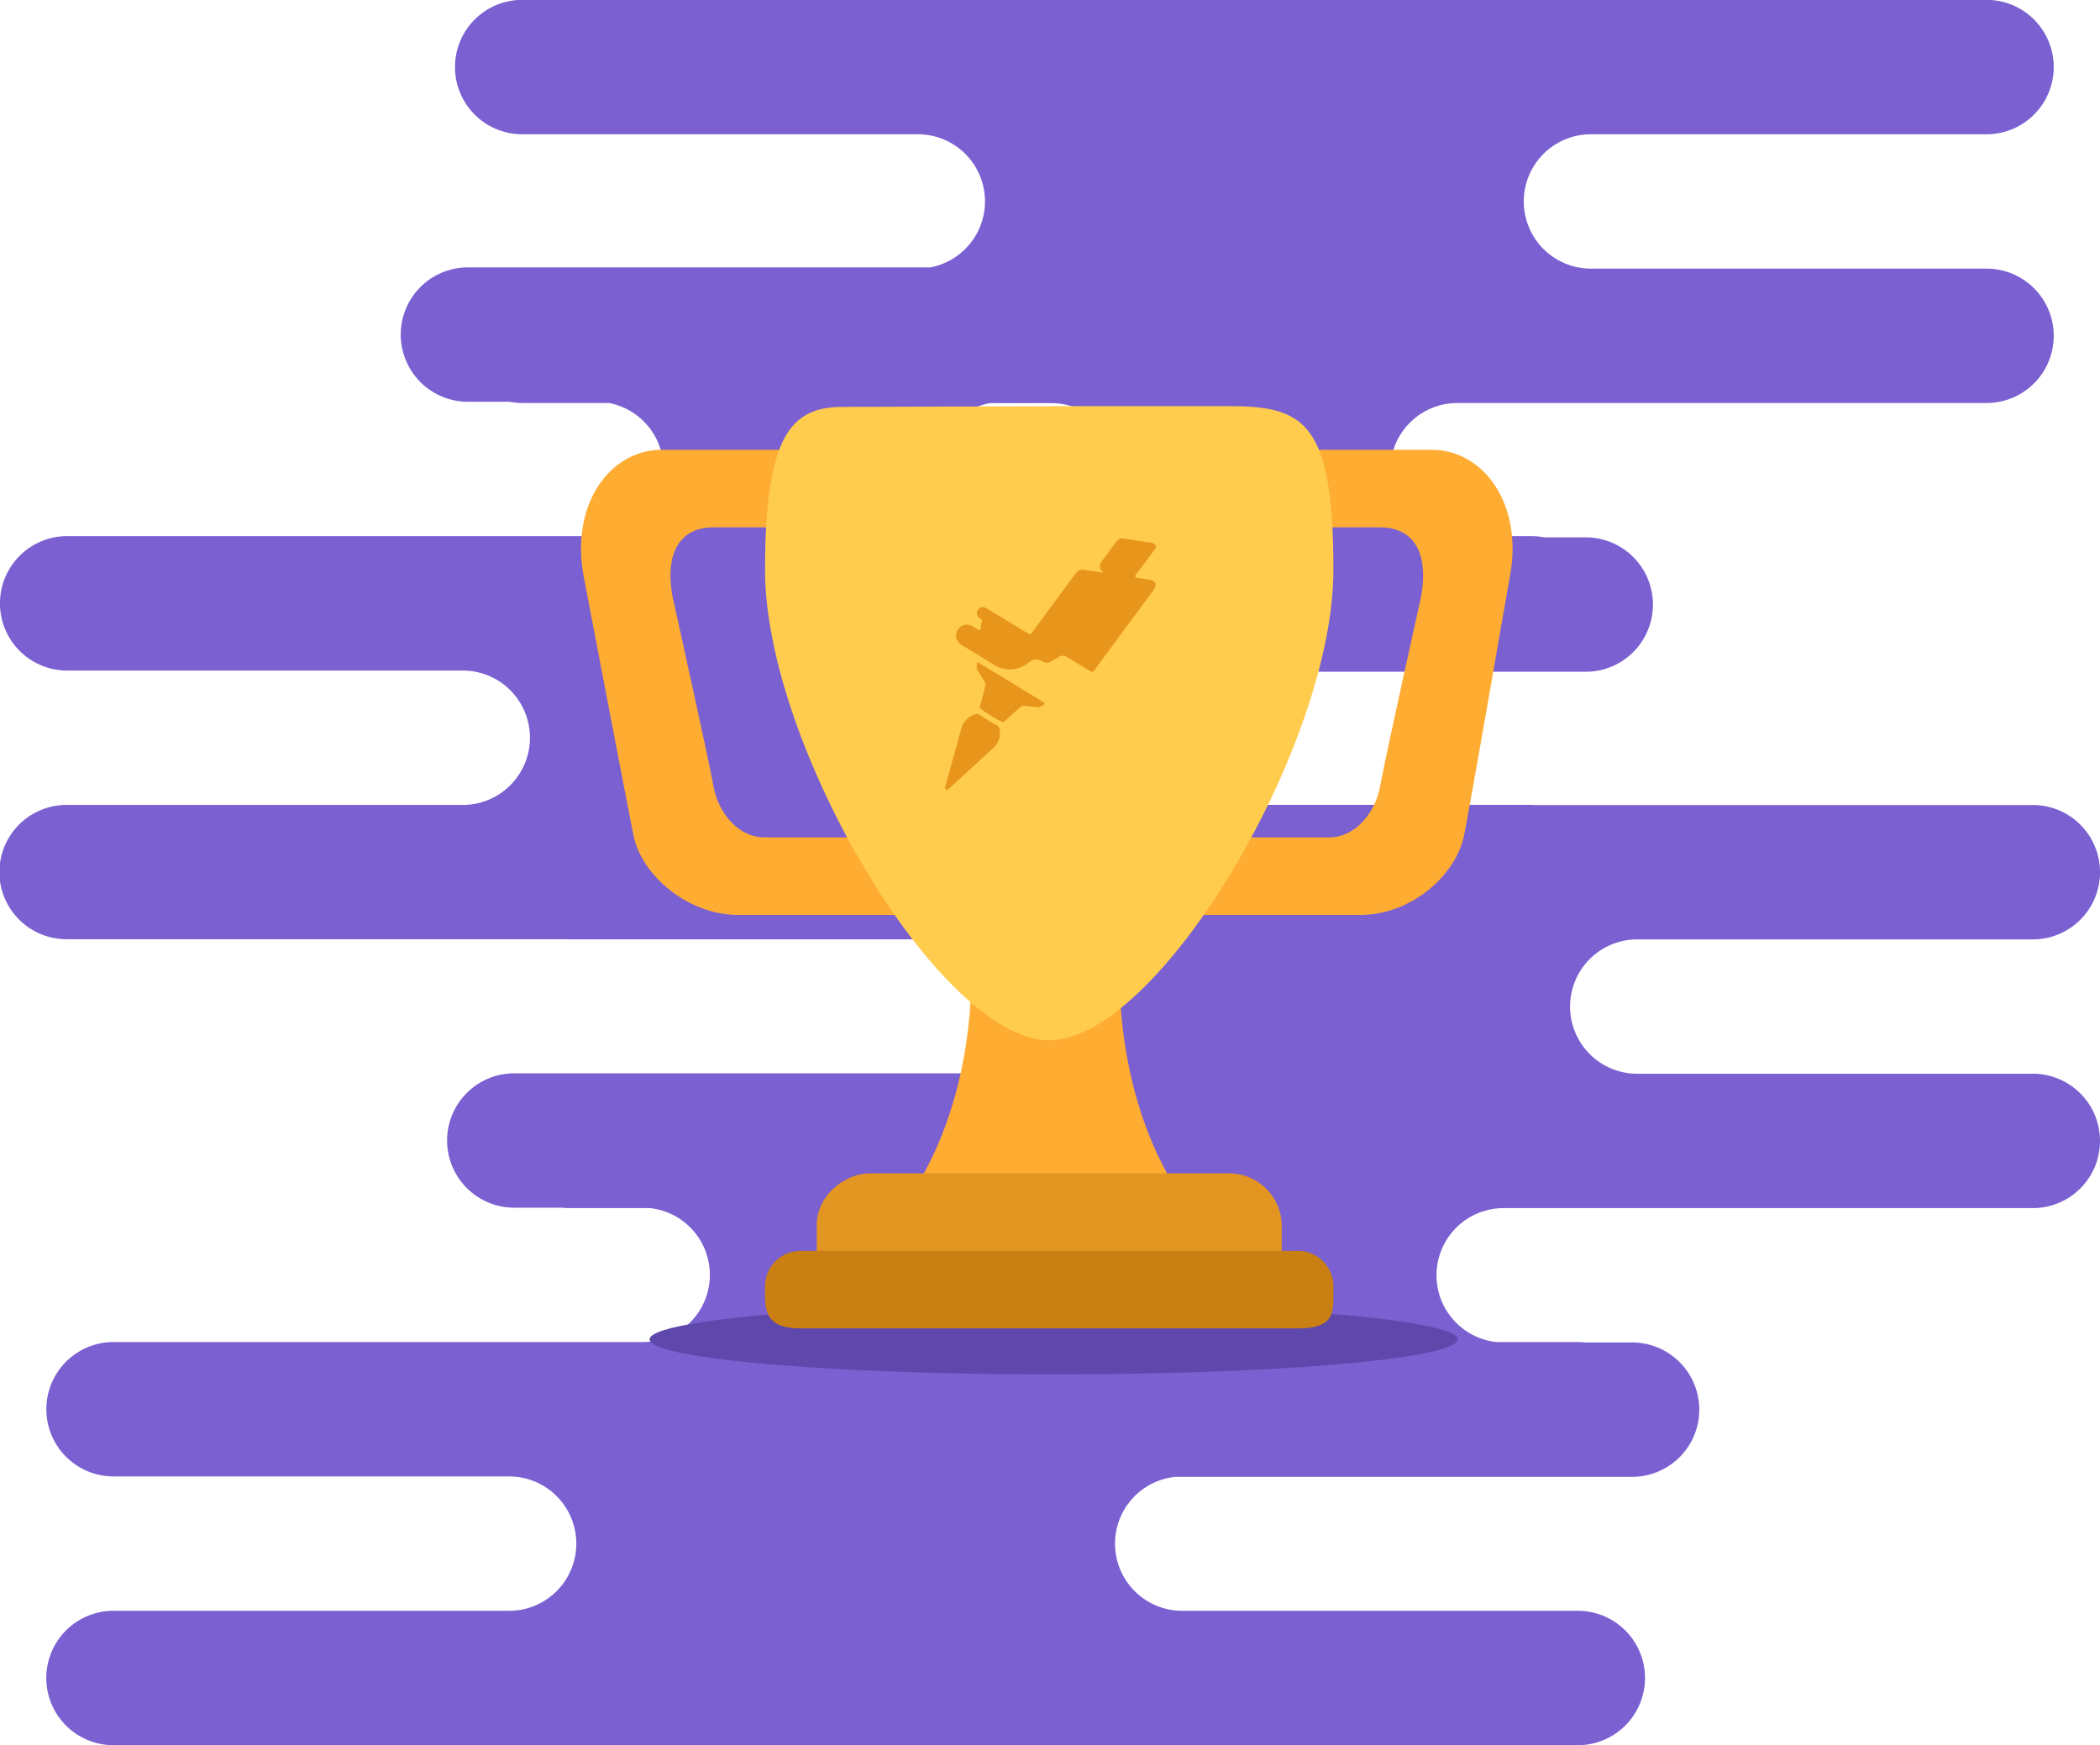 <svg xmlns="http://www.w3.org/2000/svg" width="361.064" height="300" viewBox="0 0 361.064 300">
  <g id="Group_1633" data-name="Group 1633" transform="translate(-134 -679)">
    <path id="Path_3047" data-name="Path 3047" d="M349.516,184.564H281.5a11.548,11.548,0,0,1,0-23.1h68.02a11.548,11.548,0,0,0,0-23.1H263.677c-.121,0-.232-.022-.353-.022H195.3a11.545,11.545,0,0,1-2.164-22.887h79.513a11.548,11.548,0,1,0,0-23.1H265.51a11.716,11.716,0,0,0-2.175-.21H248.4a11.547,11.547,0,0,1,2.175-22.887h90.984a11.548,11.548,0,0,0,0-23.1h-68.02a11.548,11.548,0,1,1,0-23.1h68.02a11.548,11.548,0,0,0,0-23.1H89.78a11.549,11.549,0,0,0,0,23.1H157.8a11.545,11.545,0,0,1,2.164,22.887H80.451a11.548,11.548,0,0,0,0,23.1h7.154a11.717,11.717,0,0,0,2.175.21h14.927a11.547,11.547,0,0,1-2.175,22.887H11.548a11.554,11.554,0,0,0,0,23.108h68.02a11.548,11.548,0,1,1,0,23.1H11.548a11.543,11.543,0,1,0,0,23.085H97.387c.121,0,.232.022.353.022h68.02a11.546,11.546,0,0,1,1.2,23.03H88.422a11.548,11.548,0,0,0,0,23.1h8.115a11.04,11.04,0,0,0,1.214.066h13.966a11.547,11.547,0,0,1-1.214,23.03H19.519a11.548,11.548,0,0,0,0,23.1h68.02a11.548,11.548,0,1,1,0,23.1H19.508a11.548,11.548,0,0,0,0,23.1H271.284a11.549,11.549,0,0,0,0-23.1h-68.02a11.546,11.546,0,0,1-1.2-23.03h78.552a11.548,11.548,0,0,0,0-23.1H272.5a11.044,11.044,0,0,0-1.214-.066H257.318a11.547,11.547,0,0,1,1.214-23.03h90.984a11.548,11.548,0,0,0,0-23.1ZM180.764,69.28a11.545,11.545,0,0,1,2.164,22.887h-10.6a11.545,11.545,0,0,1-2.164-22.887h10.6Zm-.464,161.4a11.546,11.546,0,0,1-1.2-23.03h9.638a11.546,11.546,0,0,1,1.2,23.03Z" transform="translate(134 679.02)" fill="#7a60d1"/>
    <g id="Group_1537" data-name="Group 1537" transform="translate(230 743)">
      <ellipse id="Oval_2" data-name="Oval 2" cx="69.471" cy="6.024" rx="69.471" ry="6.024" transform="translate(15.683 160.22)" fill="#5f48ab"/>
      <g id="Group_274" data-name="Group 274" transform="translate(0 0)">
        <g id="trophy-medal-winner-prize-37ca31b0a43c9f59">
          <g id="g10">
            <g id="g14_Clipped" data-name="g14 Clipped">
              <path id="path18" d="M168.8,168.8H0V0H168.8Z" transform="translate(168.796 168.796) rotate(180)" fill="none"/>
              <g id="g14" transform="translate(3.899 5.822)">
                <g id="g20" transform="translate(0 7.504)">
                  <path id="path22" d="M37.447,66.63H10.795c-4.9,0-8.884.462-8.884-4.442v8.884a8.887,8.887,0,0,0,8.884,8.884H46.331c8.884,0,15.916-9.439,13.326-22.21,0,0-7.956-41.644-8.515-44.233C49.662,6.663,41.7,0,33.191,0H2.279c-4.9,0-.369,8.422-.369,13.326V22.21a8.887,8.887,0,0,1,8.884-8.884H28.563c4.9,0,8.142,4.629,8.884,8.884s7.032,32.573,7.032,32.573C45.962,63.3,42.351,66.63,37.447,66.63" transform="translate(60.2 79.956) rotate(180)" fill="#ffac33"/>
                </g>
                <g id="g24" transform="translate(98.196 7.504)">
                  <path id="path26" d="M22.755,66.63H49.407c4.9,0,12.5.462,12.5-4.442v8.884c0,4.9-7.591,8.884-12.5,8.884H13.871c-8.884,0-15.92-9.439-13.326-22.21,0,0,7.254-41.839,7.867-44.42C9.984,6.663,17.482,0,26.18,0H57.918C62.826,0,61.9,8.422,61.9,13.326V22.21c0-4.9-7.591-8.884-12.5-8.884H31.639c-4.9,0-8.147,4.629-8.884,8.884s-7.036,32.573-7.036,32.573C14.244,63.3,17.851,66.63,22.755,66.63" transform="translate(61.971 79.956) rotate(180)" fill="#ffac33"/>
                </g>
                <g id="g28" transform="translate(52.555 82.607)">
                  <path id="path30" d="M14.619,44.42c0,30.907,12.033,0,12.033,0s13.326,30.907,13.326,0S54.6,0,54.6,0H0S14.619,13.513,14.619,44.42" transform="translate(54.597 58.157) rotate(180)" fill="#ffac33"/>
                </g>
                <g id="g32" transform="translate(31.637 0)">
                  <path id="path34" d="M0,80.809C0,50.714,30.072,0,48.862,0S97.724,50.714,97.724,80.809c0,23.076-4.442,28.069-13.326,28.069-6.1,0-26.763.12-35.536.12-6.179,0-26.27.009-31.094.009C4.811,109.006,0,105.964,0,80.809" transform="translate(97.724 109.006) rotate(180)" fill="#ffcc4d"/>
                </g>
                <g id="g36" transform="translate(40.51 131.879)">
                  <path id="path38" d="M.012,8.884C.012,3.98-.45,0,4.454,0H75.526c4.9,0,4.442,3.98,4.442,8.884v4.442c0,4.9-4.629,8.884-9.253,8.884H8.9A9.069,9.069,0,0,1,.012,13.326Z" transform="translate(79.979 22.21) rotate(180)" fill="#e39522"/>
                </g>
                <g id="g40" transform="translate(31.637 145.205)">
                  <path id="path42" d="M0,6.108C0,2.732-.186,0,6.108,0H91.617c5.739,0,6.108,2.732,6.108,6.108v1.11a6.107,6.107,0,0,1-6.108,6.108H6.108A6.1,6.1,0,0,1,0,7.218Z" transform="translate(97.724 13.326) rotate(180)" fill="#c97f11"/>
                </g>
              </g>
              <path id="path18-2" data-name="path18" d="M168.8,168.8H0V0H168.8Z" transform="translate(168.796 168.796) rotate(180)" fill="none"/>
            </g>
          </g>
        </g>
        <g id="Group_28" data-name="Group 28" transform="translate(66.483 28.557)">
          <path id="Fill_22" data-name="Fill 22" d="M11.631,6.943c-1.087-.665-5.675-3.459-5.675-3.459S1.371.686.283.024A.16.16,0,0,0,.04.153C.028.407.01.778,0,.985a.49.49,0,0,0,.075.284l1.3,2.07a.914.914,0,0,1,.111.717L.568,7.591A.369.369,0,0,0,.7,7.973a17.633,17.633,0,0,0,1.768,1.22,17.585,17.585,0,0,0,1.894,1.013.37.37,0,0,0,.4-.06L7.487,7.714a.917.917,0,0,1,.689-.229l2.439.211a.493.493,0,0,0,.288-.064l.723-.414a.159.159,0,0,0,0-.275" transform="translate(5.441 21.301)" fill="#e8951c"/>
          <path id="Fill_24" data-name="Fill 24" d="M9.369,2.573a.9.9,0,0,0-.489-.661c-.727-.362-1.305-.708-1.463-.8S6.687.656,6.032.176A.9.9,0,0,0,5.22.043L5.062.094A3.415,3.415,0,0,0,2.814,2.435L.014,12.57a.349.349,0,0,0,.573.349L8.338,5.8A3.408,3.408,0,0,0,9.4,2.737Z" transform="translate(0 30.184)" fill="#e8951c"/>
          <path id="Fill_26" data-name="Fill 26" d="M34.161,1.895a.634.634,0,0,0-.015-.909h0a1.2,1.2,0,0,0-.566-.243L28.764.014A1.218,1.218,0,0,0,27.6.494L24.974,4.051a1.211,1.211,0,0,0,.2,1.655.092.092,0,0,1,.02.118.094.094,0,0,1-.093.043l-1.325-.2-1.825-.276a1.385,1.385,0,0,0-1.321.546l-7.681,10.4a.326.326,0,0,1-.431.085L5.129,11.959a1.019,1.019,0,0,0-1.411.368,1.047,1.047,0,0,0,.4,1.4l.191.115a.272.272,0,0,1,.129.274L4.212,15.6a.2.2,0,0,1-.3.143L2.826,15.1a1.854,1.854,0,0,0-2.2,2.965c.02.018.212.165.261.2l0,0h0l5.523,3.376a5.074,5.074,0,0,0,5.963-.205,1.952,1.952,0,0,1,2.535-.266,1.362,1.362,0,0,0,1.4,0l1.375-.813A1.283,1.283,0,0,1,19,20.354l4.188,2.526a.373.373,0,0,0,.492-.1L33.912,8.947c.835-1.112.217-1.653-.292-1.785-.033-.007-.065-.017-.1-.022l-2.455-.371a.3.3,0,0,1-.106-.041.289.289,0,0,1-.1-.4c.832-1.122,3.3-4.435,3.3-4.435" transform="translate(1.894 0)" fill="#e8951c"/>
        </g>
      </g>
    </g>
  </g>
</svg>
